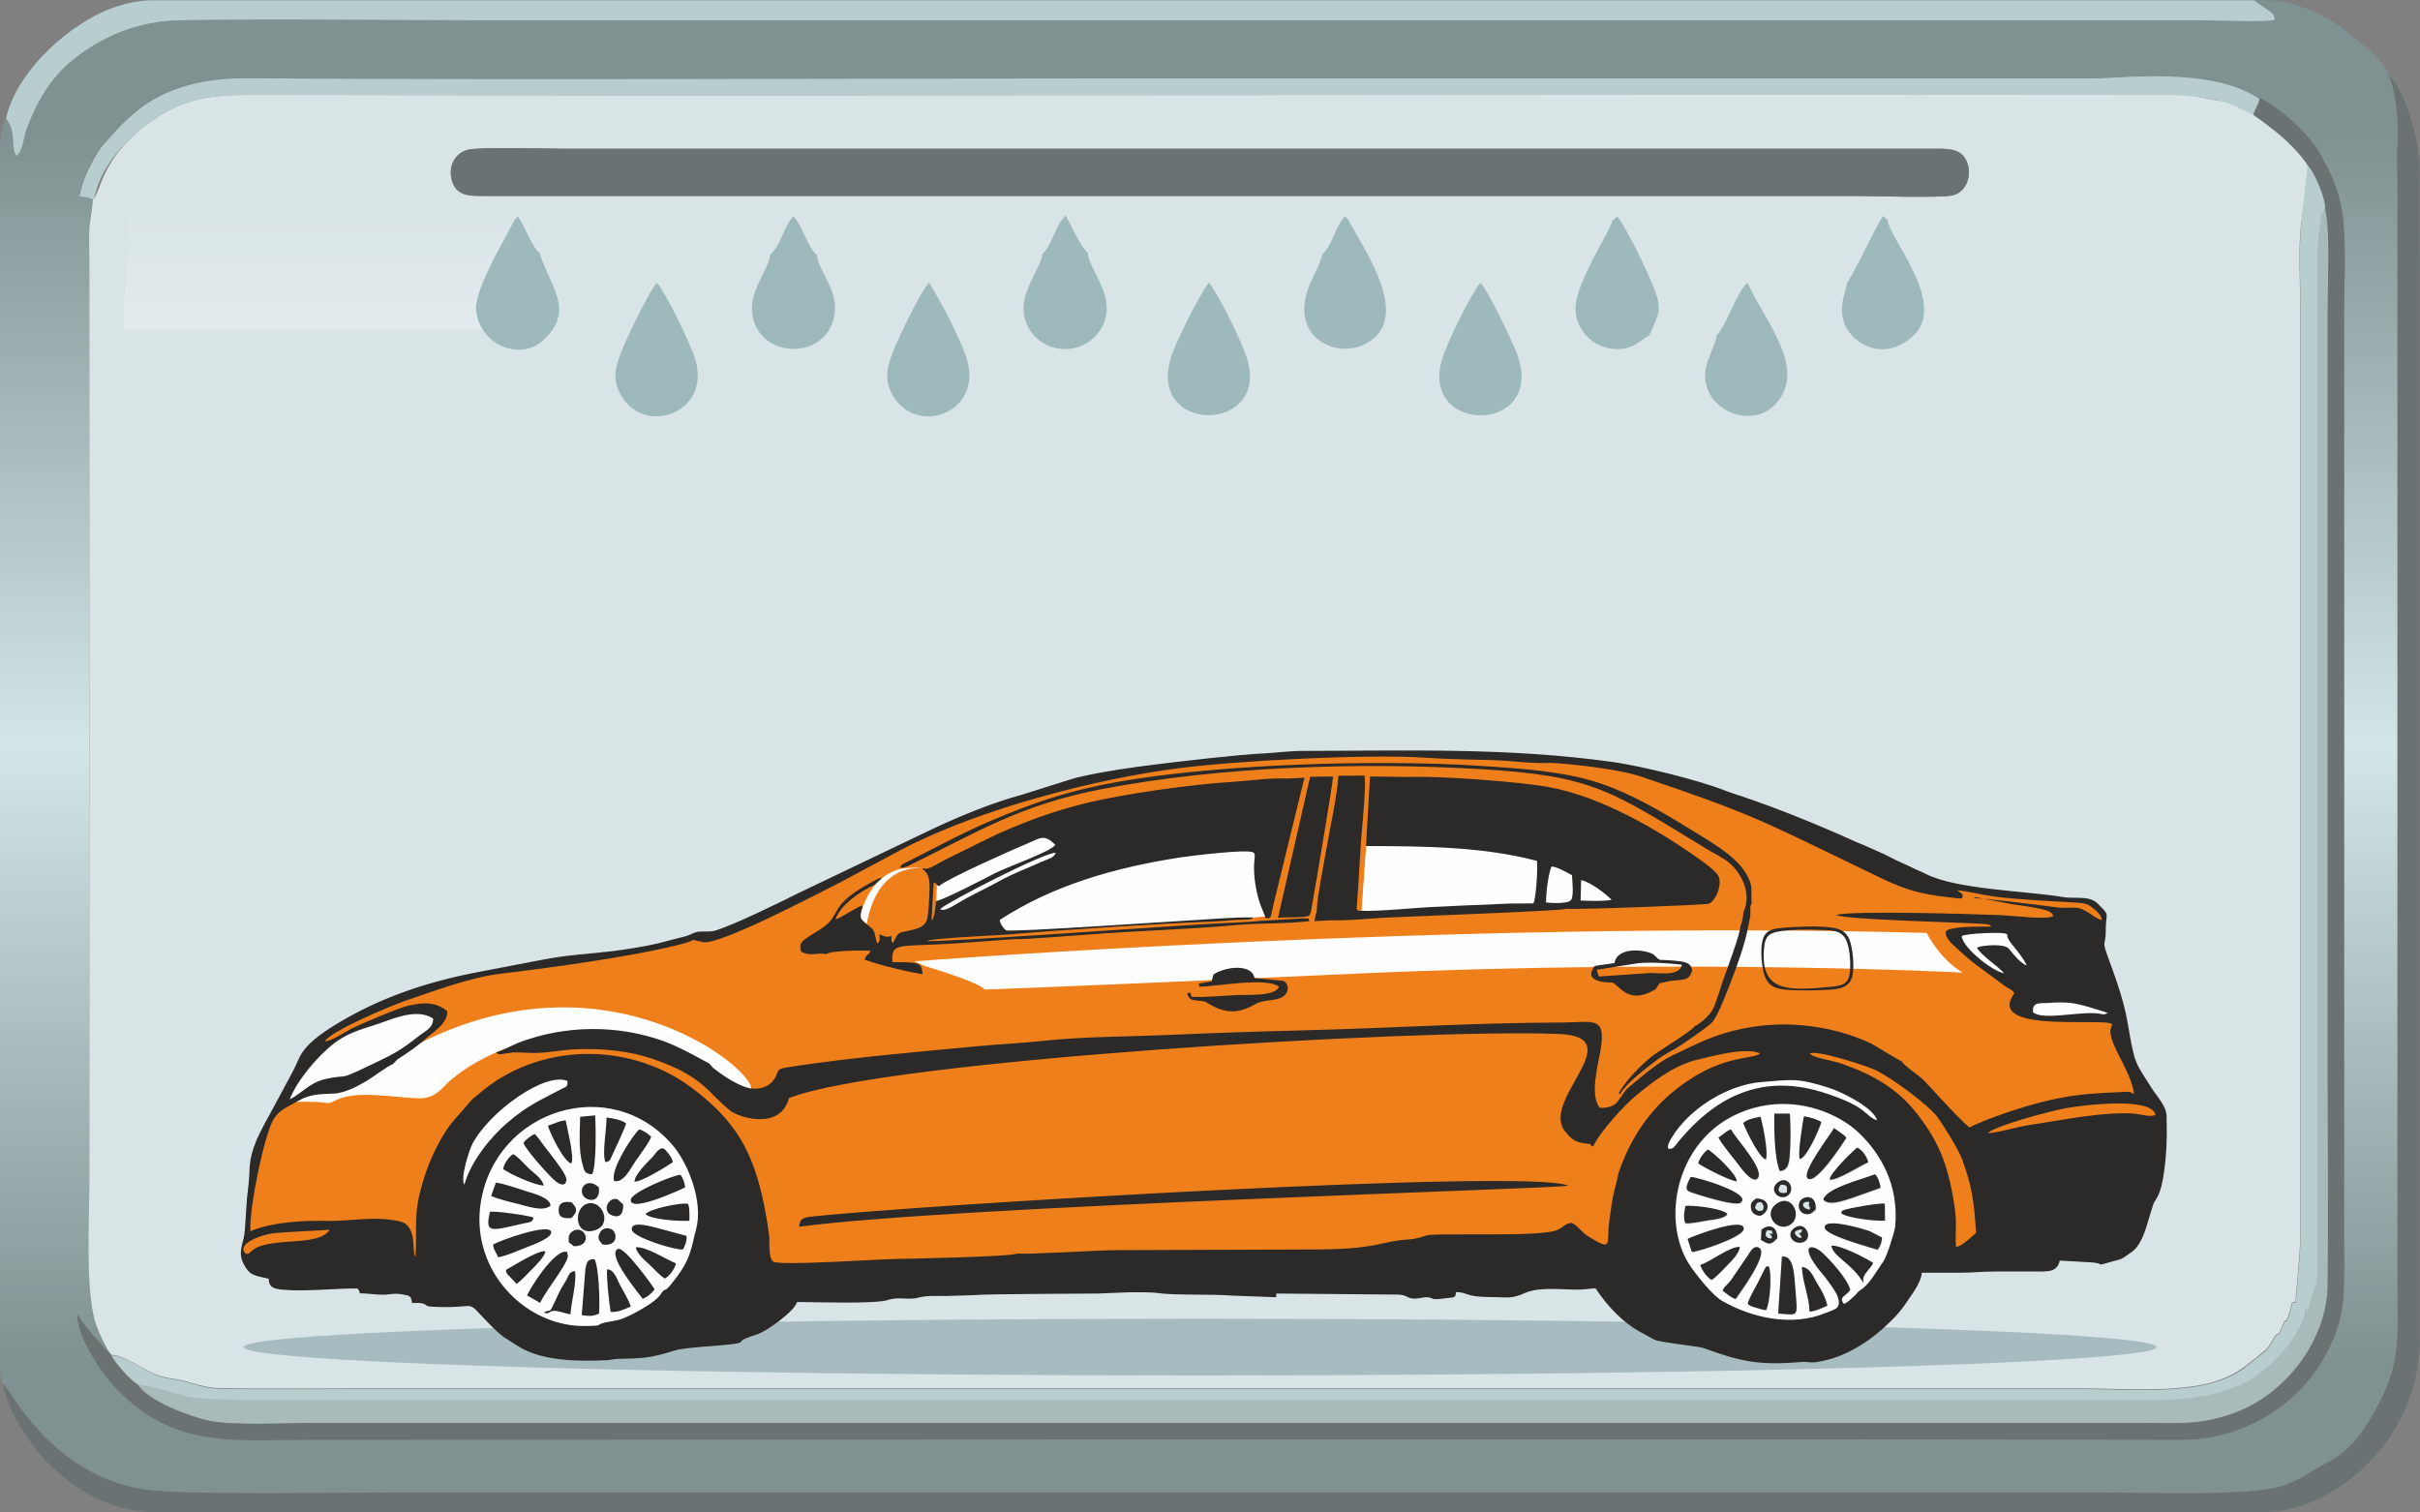 <?xml version="1.0" encoding="UTF-8"?>
<!DOCTYPE svg PUBLIC "-//W3C//DTD SVG 1.1//EN" "http://www.w3.org/Graphics/SVG/1.1/DTD/svg11.dtd">
<!-- Creator: CorelDRAW X5 -->
<svg xmlns="http://www.w3.org/2000/svg" xml:space="preserve" style="shape-rendering:geometricPrecision; text-rendering:geometricPrecision; image-rendering:optimizeQuality; fill-rule:evenodd; clip-rule:evenodd"
viewBox="0 0 13732 8582" preserveAspectRatio="xMaxYMax meet"
 xmlns:xlink="http://www.w3.org/1999/xlink">
 <rect x="0" y="0" width="13732" height="8582" fill="#808080" stroke="none"/>
 <defs>
  <style type="text/css">
   <![CDATA[
    .fil10 {fill:#2B2A29}
    .fil6 {fill:#A7BCC0}
    .fil8 {fill:#EF7F1A}
    .fil9 {fill:#FEFEFE}
    .fil2 {fill:#F6FCFC}
    .fil3 {fill:#6A7273}
    .fil7 {fill:#9DB9BB}
    .fil4 {fill:#A9BABB}
    .fil5 {fill:#B8CDCE}
    .fil1 {fill:#D9E4E7}
    .fil0 {fill:url(#id2)}
   ]]>
  </style>
     <mask id="id0">
  <linearGradient id="id1" gradientUnits="userSpaceOnUse" x1="6845.31" y1="3259.13" x2="6845.31" y2="1204.87">
   <stop offset="0" style="stop-opacity:1; stop-color:white"/>
   <stop offset="1" style="stop-opacity:0; stop-color:white"/>
  </linearGradient>
      <rect style="fill:url(#id1)" x="683" y="880" width="12325" height="2703"/>
     </mask>
  <linearGradient id="id2" gradientUnits="userSpaceOnUse" x1="6844.45" y1="7730.26" x2="6844.45" y2="764.531">
   <stop offset="0" style="stop-color:#7F9191"/>
   <stop offset="0.502" style="stop-color:#D2E5E7"/>
   <stop offset="1" style="stop-color:#7F9191"/>
  </linearGradient>
 </defs>
 <g id="Слой_x0020_1">
  <g id="_205876160">
   <g>
    <path class="fil0" d="M12609 574c68,14 124,56 187,77l-7 -21 31 -62c61,25 193,104 219,156 51,65 94,101 141,178 44,72 78,156 98,237 42,165 23,465 23,645l0 5321c0,224 12,359 -95,565 -160,307 -480,499 -831,499 -3546,-6 -7095,0 -10642,0 -401,0 -740,50 -1061,-278 -95,-97 -233,-301 -234,-435 41,110 159,204 194,232 -118,-152 -126,-762 -126,-987l0 -5184c0,-66 -2,-132 -1,-197 1,-69 13,-136 30,-201 -20,-3 -36,-11 -87,-6 16,-92 68,-199 122,-276l143 -153c12,-12 40,-38 57,-52 170,-142 399,-190 618,-189 1606,9 3233,1 4840,1l5647 0c164,0 645,-24 763,53 -12,40 -29,36 -32,76zm-12609 7199l0 -358 0 -6334 0 -256c4,-61 13,-117 34,-154 65,86 22,151 59,213 38,-30 41,-108 59,-157 55,-147 134,-283 252,-381 175,-144 383,-228 616,-232 563,-10 1136,0 1700,0l9767 0c68,0 384,13 421,-3 -4,-27 3,-1 -5,-20 -1,-2 -2,-8 -9,-16 -14,-16 -67,-44 -101,-74l6 0 6 0 5 0 5 0 5 0c100,0 131,2 232,35 69,23 134,56 197,95 69,43 280,209 307,290 132,200 109,309 83,457 2,58 -34,103 -34,161l0 6282c0,234 19,398 -90,614 -78,155 -161,297 -325,375 -63,30 -110,76 -230,120 -176,64 -787,40 -1005,40l-9767 0c-269,0 -1181,17 -1381,-19 -503,-43 -667,-438 -790,-596 -8,-20 -14,-49 -17,-82z"/>
    <path class="fil1" d="M2654 850c60,-17 454,-6 547,-6l7784 0c78,0 154,0 181,89 21,70 -10,156 -84,175 -66,17 -454,4 -552,4l-7784 0c-80,0 -157,2 -182,-89 -21,-77 13,-151 90,-173zm-2127 284c-3,60 -20,117 -21,187 -1,66 1,132 1,197l0 5184c0,225 -21,564 26,773 8,44 69,182 99,213 74,-1 201,100 283,122 56,16 72,8 165,35 63,19 104,30 173,32 271,5 545,1 816,1l9732 0c230,0 563,28 774,-41 114,-38 151,-73 242,-145 61,-49 49,-41 87,-103 21,-34 24,-2 44,-59 30,-84 14,32 58,-140l20 -3c-1,-42 26,-250 26,-376l0 -5278c0,-125 -9,-283 0,-404 13,-168 44,-276 51,-363 -13,-66 -92,-125 -128,-175 -11,-5 -171,-130 -179,-141 -63,-21 -119,-63 -187,-77 -37,-1 -130,-24 -175,-31 -54,-8 -138,-4 -196,-4 -3573,-4 -7147,6 -10719,0 -257,0 -433,-8 -654,145 -297,206 -291,412 -338,450z"/>
    <path class="fil2" style="mask:url(#id0)" d="M12990 3342c36,-118 5,-2302 3,-2461l-12274 1c60,381 -215,2575 193,2693 56,16 2013,6 2169,6l9295 0c91,0 335,13 406,-14 92,-35 205,-118 208,-224z"/>
    <path class="fil3" d="M17 7855c24,146 151,342 255,446 198,197 377,262 578,281l565 0 11401 0c199,-1 359,-64 520,-189 134,-104 247,-242 312,-400 61,-146 78,-254 82,-373l0 -257 0 -5699 0 -11c0,-233 -2,-468 0,-701 1,-130 -79,-453 -183,-532 36,41 75,266 53,446 2,58 4,114 4,172l0 6282c0,234 19,398 -90,614 -78,155 -161,297 -325,375 -63,30 -110,76 -230,120 -176,64 -787,40 -1005,40l-9767 0c-269,0 -1181,17 -1381,-19 -542,-93 -760,-599 -790,-596z"/>
    <path class="fil3" d="M2654 850c-77,22 -111,96 -90,173 25,91 102,89 182,89l7784 0c98,0 487,13 552,-4 74,-19 105,-105 84,-175 -27,-90 -104,-89 -181,-89l-7784 0c-93,0 -488,-11 -547,6z"/>
    <path class="fil4" d="M783 7856c49,93 302,187 405,207 144,29 438,12 597,12l10376 0c215,0 338,16 543,-66 277,-111 501,-411 505,-714 4,-408 0,-819 0,-1227l0 -4274c0,-105 21,-558 -17,-624l-22 50c-22,199 -19,158 -20,368 -5,1838 5,3680 0,5518 -1,245 -1,116 -57,338l-9 -24c-21,165 -217,368 -364,434 -235,107 -468,88 -722,88l-10488 0c-91,0 -407,4 -476,-26l-161 -45c-35,-12 -56,-9 -91,-17z"/>
    <path class="fil3" d="M12786 652c496,340 422,560 422,1141l0 4274c0,408 4,819 0,1227 -3,303 -228,603 -505,714 -205,82 -328,66 -543,66l-10376 0c-160,0 -453,17 -597,-12 -103,-21 -356,-115 -405,-207 -36,-16 -132,-124 -151,-167 -60,-62 -150,-160 -193,-231 1,135 138,338 234,435 321,327 660,278 1061,278 3547,0 7096,-6 10642,0 351,1 672,-192 831,-499 107,-206 95,-341 95,-565l0 -5321c0,-180 19,-480 -23,-645 -20,-81 -55,-166 -98,-237 -66,-157 -324,-347 -358,-344 -48,2 -21,53 -36,94z"/>
    <path class="fil5" d="M34 672c65,86 22,151 59,213 38,-30 41,-108 59,-157 55,-147 134,-283 252,-381 175,-144 383,-228 616,-232 563,-10 1136,0 1700,0l9767 0c68,0 384,13 421,-3 -4,-27 3,-1 -5,-20 -1,-2 -2,-8 -9,-16 -14,-16 -67,-44 -101,-74l-11746 0 -204 0c-56,3 -111,12 -181,35 -270,89 -572,374 -628,636z"/>
    <path class="fil5" d="M632 7689c19,44 115,151 151,167 35,8 56,5 91,17l161 45c69,30 385,26 476,26l10488 0c254,0 487,18 722,-88 146,-66 343,-270 364,-434l9 24c56,-221 56,-92 57,-338 5,-1838 -5,-3680 0,-5518 1,-211 -2,-169 20,-368l22 -44c5,-48 -64,-210 -99,-240 -8,87 -28,227 -40,395 -9,120 0,279 0,404l0 5278c0,126 -27,334 -26,376l-20 3c-43,172 -28,56 -58,140 -20,56 -23,24 -44,59 -38,62 -26,54 -87,103 -90,72 -128,108 -242,145 -211,69 -544,41 -774,41l-9732 0c-271,0 -545,4 -816,-1 -69,-1 -110,-13 -173,-32 -93,-27 -109,-20 -165,-35 -82,-23 -208,-124 -283,-122z"/>
    <path class="fil5" d="M532 1136c8,-30 36,-247 333,-452 221,-153 397,-145 654,-145 3572,7 7147,-4 10719,0 57,0 142,0 196,8 232,20 326,93 352,106 8,-36 26,-49 35,-91 -269,-185 -780,-117 -943,-117l-5647 0c-1608,0 -3235,9 -4840,-1 -219,-1 -448,47 -618,189 -86,72 -125,119 -200,205 -54,78 -106,184 -122,276 41,6 60,7 83,22z"/>
    <ellipse class="fil6" cx="6810" cy="7644" rx="5428" ry="161"/>
   </g>
   <g>
    <path class="fil7" d="M8400 1604c-61,78 -169,304 -206,403 -176,462 584,470 415,3 -25,-68 -166,-364 -209,-405z"/>
    <path class="fil7" d="M3728 1605c-41,39 -181,332 -206,399 -33,89 -47,155 3,241 137,238 533,91 412,-231 -32,-85 -154,-345 -209,-409z"/>
    <path class="fil7" d="M5272 1604c-50,52 -176,317 -207,398 -34,89 -48,159 3,245 142,236 528,87 411,-231 -47,-127 -135,-296 -207,-412z"/>
    <path class="fil7" d="M6860 1604c-58,75 -169,301 -206,398 -178,473 580,467 415,12 -36,-100 -146,-326 -208,-410z"/>
    <path class="fil7" d="M7502 1445c-4,40 -57,135 -75,181 -111,294 160,413 324,324 266,-144 -6,-526 -102,-705l-15 -19c-59,56 -72,169 -133,219z"/>
    <path class="fil7" d="M9150 1250c-8,55 -216,361 -210,507 6,151 155,260 307,213 40,-12 102,-66 112,-67 63,-147 84,-145 -14,-362 -43,-96 -109,-228 -167,-314l-27 24z"/>
    <path class="fil7" d="M4370 1447c-9,86 -117,198 -102,328 31,268 427,276 468,8 21,-136 -92,-246 -101,-336 -54,-44 -79,-165 -133,-219 -55,56 -75,173 -133,219z"/>
    <path class="fil7" d="M5915 1441c-5,71 -115,200 -107,323 8,121 109,214 230,217 120,3 228,-88 241,-208 14,-133 -101,-256 -107,-339 -34,-26 -100,-163 -124,-211 -57,46 -78,172 -133,217z"/>
    <path class="fil7" d="M9742 1901c-2,39 -48,124 -60,177 -54,231 246,375 394,214 187,-203 -76,-488 -159,-687 -54,32 -125,253 -175,296z"/>
    <path class="fil7" d="M2701 1744c6,209 252,316 389,180 71,-70 101,-139 71,-242 -18,-62 -93,-207 -97,-245 -45,-34 -87,-156 -126,-210l-18 21 -117 218c-41,85 -92,184 -103,278z"/>
    <path class="fil7" d="M10481 1604c0,41 -95,208 59,328 107,83 237,56 325,-35 178,-184 -144,-544 -154,-648l-26 -24c-44,68 -180,356 -204,379z"/>
   </g>
  </g>
  <path id="cvet" fill="#EF7F1A" d="M1400 7164l-26 -53 3 -40 26 -83c0,0 51,-663 206,-706l122 -69 162 -43c0,0 244,-49 587,-353 0,0 83,-121 -156,-87 0,0 -460,145 -581,274l41 -79 226 -142c0,0 386,-238 1069,-310 683,-73 871,-172 871,-172l59 23c0,0 129,-10 614,-264 485,-254 1023,-581 1858,-696 835,-116 1805,-109 2706,-13 0,0 927,241 1838,680l66 3 463 49 157 20 82 3 86 15 51 54 12 56 -178 31 -424 3 -249 31c0,0 120,201 340,304l51 49 -26 64 41 45 125 25 307 -12 78 25c0,0 120,360 233,508l13 96 -432 152 -667 -102 83 485 -20 129 -158 56 -7 -211c0,0 -63,-917 -1056,-891 0,0 -782,53 -832,1073l-109 7 -3581 73 -1155 36c0,0 92,-789 -650,-1125 0,0 -571,-300 -1102,340 0,0 -185,172 -188,749l-168 26 -813 -31zm6354 -2384l-28 397 842 -17 635 -28 -63 -91c0,0 -832,-434 -1360,-272l-27 12zm-2444 361c0,0 8,-97 5,-149 -3,-51 665,-310 665,-310l1218 35 -3 482c0,0 -1315,79 -1546,94 -231,15 -267,-66 -267,-66l-71 -86z"/>
  <path id="belyi" class="fil9" d="M7754 4780l-28 397 842 -17 635 -28 -63 -91c0,0 -832,-434 -1360,-272l-27 12zm-2869 405c0,0 44,-216 232,-256 0,0 82,-11 117,-1 0,0 -251,-44 -316,315l-44 -35 12 -23zm303 270c0,0 3031,-236 5745,-161 0,0 70,145 204,225 0,0 -1518,-80 -3422,5 -1904,86 -2130,91 -2130,91 0,0 11,-27 -338,-134l-34 -15 -25 -12zm-3538 798c0,0 139,-5 198,5 59,11 48,-59 300,-43 252,16 279,48 381,-59 102,-107 681,-526 1421,-80 0,0 341,408 308,113 81,-84 -928,-953 -2156,-102l-217 75 -236 91zm7776 271c0,0 129,-356 624,-422 495,-66 726,294 624,271 -102,-23 -112,7 -112,7 0,0 -56,-244 -667,-145 0,0 -79,-7 -439,330l-11 -25 -19 -15zm-6806 249c0,0 -83,-323 181,-515 264,-191 591,-221 469,-102 -57,56 -170,116 -286,199 104,-66 227,-104 359,-104 372,0 673,301 673,673 0,372 -301,673 -673,673 -372,0 -673,-301 -673,-673 0,-190 78,-361 205,-483 -90,80 -172,177 -216,303l-20 46 -20 -17zm-974 -532c64,-31 114,-96 203,-116 137,-31 61,14 245,-74 144,-70 168,-78 296,-178 31,-24 70,-38 71,-91 -74,-50 -178,-19 -266,13 -119,43 -199,55 -291,123 -96,71 -219,215 -258,324zm8447 1215l21 -322c68,-12 70,106 76,178 13,168 24,154 -97,144zm-69 -18c-21,-2 -35,-7 -58,-14 -26,-8 -30,-7 -46,-22 7,-31 39,-83 54,-112l41 -82c16,-25 0,-12 24,-19 19,41 9,203 -15,250zm204 -246c49,6 65,60 86,93 25,40 47,78 58,127 -40,16 -54,27 -101,34 -3,-94 -42,-171 -43,-254zm-376 182c-25,-6 -51,-30 -74,-47 6,-22 32,-38 48,-61l92 -135c14,-19 31,-61 62,-50 73,26 -112,268 -128,293zm-202 -194c60,-18 163,-103 223,-102 -1,37 -51,84 -70,104 -17,18 -69,73 -90,84 -21,-11 -56,-55 -64,-86zm940 46c-29,41 -8,42 -16,56 -61,-109 -172,-148 -181,-211 56,-2 195,70 237,98 -9,22 -26,36 -41,57zm-392 -263c52,-24 95,73 31,90 -57,15 -103,-57 -31,-90zm-201 19c40,-36 91,-25 91,47 -38,39 -43,39 -93,10l3 -56zm-418 52c25,-14 333,-132 318,-54 -9,46 -262,129 -294,128l-24 -74zm1103 -8c1,23 -10,53 -25,69 -61,-19 -299,-83 -301,-127 -2,-59 233,12 257,22l68 35zm-586 -200c82,-44 137,89 59,130 -76,40 -158,-76 -59,-130zm-530 22c30,-7 216,13 239,46 -18,28 -82,31 -118,37 -32,5 -92,19 -121,15 -7,-19 -7,-30 -7,-51l7 -46zm884 39c11,-20 -6,-8 24,-20 22,-9 192,-40 224,-34l1 96c-47,5 -222,-15 -249,-43zm-460 14c-26,-3 -47,-14 -52,-41 -6,-36 10,-40 27,-57 86,-2 82,76 25,98zm316 -33c-17,16 -33,34 -65,24 -22,-7 -38,-33 -28,-63 13,-39 100,-56 93,40zm-211 -159c56,-38 98,46 50,79 -47,32 -115,-35 -50,-79zm-213 119c-25,29 -280,-56 -289,-60 -22,-10 -29,-21 5,-85 44,3 349,96 284,145zm468 -16c15,-63 218,-114 294,-144 19,21 25,47 31,75 -1,1 -4,3 -5,4l-158 56c-39,11 -129,49 -162,9zm-711 -206c6,-27 32,-64 55,-79 20,6 167,140 164,180 -36,0 -196,-83 -219,-102zm746 93c0,-38 132,-163 156,-182 27,10 57,53 63,83 -47,21 -173,103 -219,99zm-282 -49c-31,-74 -32,-236 -31,-326l88 0c4,61 4,131 2,192 -4,81 -5,129 -59,134zm-348 -191c23,-11 42,-36 71,-46 31,60 199,234 149,281 -35,26 -102,-76 -120,-98 -25,-31 -87,-106 -100,-137zm725 2c-23,36 -170,263 -218,232 -44,-28 132,-254 148,-287l56 40c13,12 7,6 13,15zm-585 -83c24,-22 62,-31 99,-36 13,48 44,201 30,242 -36,-6 -112,-164 -128,-205zm320 202c-11,-38 16,-197 24,-242 34,7 73,16 99,33 -11,37 -86,210 -123,209zm250 821c24,-9 36,-24 55,-40 27,-23 12,-20 46,-43 50,-34 88,-109 124,-158 19,-26 65,-172 67,-198 22,-238 -84,-414 -203,-529 -113,-109 -332,-202 -560,-154 -474,101 -586,642 -397,911 38,55 126,165 178,194 173,98 398,147 588,68 53,-22 95,-23 64,-102 -9,-23 -59,-92 -72,-106 -158,-184 -73,-190 -11,-133 42,39 139,145 158,209 -21,37 -69,39 -37,80zm1074 -1656c58,48 257,-6 371,7 22,3 32,11 53,-4 -53,-16 -155,-51 -211,-56 -46,-4 -81,-3 -126,0 -48,4 -93,-8 -87,52zm-404 -432c-4,52 158,194 240,212 -20,-29 -136,-105 -154,-146 35,-15 151,-22 177,3 21,20 56,78 105,99 -14,-42 -89,-125 -98,-140 -26,-42 5,-35 -32,-44 -22,-5 -207,-1 -238,15zm-5823 -171c0,0 8,-97 5,-149 -3,-51 665,-310 665,-310l1218 35 -3 482c0,0 -1315,79 -1546,94 -231,15 -267,-66 -267,-66l-71 -86z"/>
  <path id="kontur" class="fil10" d="M1872 6977c-63,100 -324,40 -434,113 -15,10 -31,36 -45,22 -53,-50 81,-108 178,-116 101,-8 200,-11 301,-18zm8244 -1695c57,-7 136,-9 196,-6 70,3 126,-2 158,47 24,39 32,129 28,179 -5,74 -30,90 -103,97 -245,23 -409,35 -385,-220 7,-75 34,-87 106,-97zm17 -18c-75,4 -121,13 -134,82 -10,54 -3,149 17,198 25,59 68,70 145,74 69,4 151,2 220,-2 66,-4 117,-17 131,-81 11,-52 1,-157 -17,-202 -24,-59 -69,-69 -147,-74 -71,-4 -145,0 -214,4zm-2570 -858l-129 2 -182 800c42,-5 147,2 178,-13l9 -22 12 -70c17,-96 112,-654 113,-697zm144 762c-14,-14 -8,-8 -7,-36l10 -146c4,-64 7,-133 12,-199 5,-77 32,-325 21,-386l-148 1c-10,125 -42,265 -64,391 -12,71 -64,331 -59,383 -5,8 -2,-2 -7,17 -1,6 -5,28 -6,34l97 -5c100,3 225,-11 327,-16 66,-3 968,-37 1001,-48 1,0 3,-1 5,-2 35,8 794,-21 809,-28 36,-17 71,-96 57,-147 -9,-34 -80,-82 -110,-104 -237,-169 -560,-358 -863,-412 -170,-30 -614,-63 -786,-56l-222 -3 -23 395c333,0 667,4 970,84 6,43 -5,206 -19,241l-77 1c-71,-2 -159,6 -233,8 -79,2 -151,7 -227,10 -147,5 -318,28 -459,23zm-821 360l-11 41 -72 12 3 18c102,-1 376,-56 452,0 -23,54 -160,45 -228,47 -75,2 -198,16 -270,10l-4 -22c-12,2 -31,-7 -9,26 9,14 22,15 42,17 59,7 38,1 83,26 96,54 167,43 255,-7 52,-29 130,-10 167,-53 22,-25 16,-63 -11,-77l-163 -16 -11 -25c-45,-58 -175,-30 -223,5zm2470 -6l-283 19 -13 -38 233 -37c72,-8 179,0 251,8 -15,66 -113,47 -188,47zm-306 -41c-79,101 96,94 96,94 41,9 86,127 233,47 29,-16 11,-5 28,-27 22,-28 -6,-10 36,-21 73,-20 126,-2 148,-41 1,-2 4,-9 5,-11l6 -12c-3,-50 -46,-53 -94,-58 -117,-12 -75,9 -123,-34 -29,-25 -205,-56 -224,47l-111 16zm-3933 -572c-21,27 -7,7 -2,16 16,-3 24,-6 36,-10 392,-191 633,-347 1100,-437 678,-130 1472,-154 2161,-113 633,38 730,123 1280,457 40,24 85,45 119,73 75,63 129,178 83,278 -2,15 -4,30 -6,42 -1,3 -3,14 -4,17 -4,14 0,6 -6,15 -7,68 -75,241 -101,317 -15,43 -35,112 -53,154 -16,38 -72,89 -107,105 -22,31 -197,135 -243,171 -64,51 -129,119 -174,185 -21,31 -13,25 -8,30 42,-69 147,-146 218,-200 43,-32 90,-52 128,-78 29,-20 165,-111 182,-135 35,-48 76,-161 99,-218 31,-78 88,-235 100,-317 4,-24 10,-42 13,-67 3,-33 -6,-42 8,-70 -7,-80 11,-88 -28,-160 -58,-106 -204,-186 -320,-258 -150,-93 -334,-202 -515,-262 -204,-68 -444,-83 -675,-98 -595,-39 -1597,-11 -2178,114 -231,50 -386,108 -586,191 -86,36 -184,83 -262,123l-258 132zm3855 85c55,12 141,79 173,112 -43,9 -128,6 -176,4l3 -116zm-199 127c-1,-50 13,-166 31,-204 30,0 90,36 116,49 2,36 12,119 -6,142 -17,21 -109,17 -140,13zm-4237 1840c861,-117 4343,-217 4363,-233 -208,-100 -3700,110 -4310,177 -39,9 -50,14 -54,56zm799 -1803c43,-40 592,-323 656,-319 -12,31 -45,35 -78,50 -98,45 -142,56 -254,117 -55,30 -105,54 -164,85 -73,38 -128,86 -160,68zm-5 -131c42,-39 403,-200 496,-239 79,-34 98,-56 162,5 -15,36 -267,124 -340,161 -58,30 -300,156 -337,159 -2,19 -6,73 -13,90 -12,29 -1,7 -12,20l12 -214c26,4 5,12 33,19zm-84 -100l-13 2c39,29 44,64 41,132 -2,43 -4,116 -13,153 -11,44 -52,56 -100,66 -73,15 -61,10 -94,71 -11,-11 -9,-9 -8,-39 -35,8 -40,1 -69,-11 2,31 6,38 -12,53 -21,-57 -2,-66 -51,-103 -40,-30 -56,-40 -33,-106 -6,-7 11,-11 -12,-3 -29,12 -119,71 -141,75 24,-76 136,-159 220,-195 1,-1 3,-3 4,-4l39 -35 -14 0c-326,165 -184,199 -350,300 -22,13 -45,27 -67,43 -28,20 -38,33 -28,74 57,30 83,3 145,14 24,-22 226,-22 250,-18 -12,29 -21,12 -34,49 83,31 238,69 330,83 -7,-47 -8,-59 -58,-65 -36,-4 -77,-2 -114,-4 -7,-114 27,-85 349,-105l343 -25c42,3 354,-21 420,-26 276,-22 574,-29 840,-54 132,-12 282,-6 414,-22 -11,-20 13,-13 -34,-16l-237 14c-89,9 -184,11 -273,16 -230,12 -1599,111 -1625,98 26,-15 392,-31 458,-36 338,-29 823,-60 1167,-74 36,-1 76,-5 115,-8 22,-2 35,-2 57,-2 54,-1 45,-7 52,-13 -120,-2 -245,11 -362,17 -80,4 -1011,68 -1039,56 -17,-13 -32,-33 -36,-59 304,-198 657,-298 1027,-355 61,-9 375,-48 412,-28 13,11 7,28 5,55 -6,76 11,178 37,247l23 56c0,1 1,3 1,4 0,1 1,3 1,4l2 8c39,-2 24,6 47,-86l174 -712 -99 5c-98,-5 -205,12 -301,18 -237,14 -631,69 -850,124 -169,42 -326,99 -479,167 -81,37 -143,70 -217,106 -36,17 -72,35 -105,52 -26,13 -79,49 -103,45zm4749 1895c11,17 16,20 9,45 -30,11 -29,2 -46,-12 8,-20 6,-36 37,-33zm-7 77c58,-22 61,-100 -25,-98 -17,17 -33,21 -27,57 5,28 26,39 52,41zm117 -177c34,3 38,2 34,45 -42,11 -61,-11 -34,-45zm-12 -16c-65,44 3,111 50,79 48,-32 6,-117 -50,-79zm-38 277c-1,27 26,14 -15,18 10,11 14,7 15,26 -32,3 -46,-17 -28,-46l28 2zm-60 -3l-3 56c50,29 55,29 93,-10 1,-71 -51,-83 -91,-47zm276 -117c-46,0 -58,-48 -6,-43 4,12 0,9 -1,16 -2,19 3,-10 7,27zm32 1c7,-96 -80,-79 -93,-40 -10,31 6,56 28,63 32,10 48,-8 65,-24zm-79 160c-27,-4 -7,6 -26,-8 -1,-1 -3,-2 -4,-4 -26,-26 8,-34 32,-36 -7,22 3,14 -19,24 12,9 10,6 17,24zm-28 -64c-72,33 -26,105 31,90 65,-17 22,-114 -31,-90zm-103 -137c-99,54 -17,169 59,130 79,-41 23,-174 -59,-130zm-457 -222c24,19 183,101 219,102 3,-40 -144,-174 -164,-180 -22,15 -49,52 -55,79zm746 93c45,4 172,-78 219,-99 -6,-31 -36,-73 -63,-83 -24,19 -155,145 -156,182zm-170 -118c37,1 113,-172 123,-209 -26,-17 -64,-27 -99,-33 -8,45 -35,205 -24,242zm-320 -202c16,42 92,199 128,205 15,-41 -17,-194 -30,-242 -37,6 -75,14 -99,36zm555 509c27,28 201,48 249,43l-1 -96c-33,-5 -202,26 -224,34 -30,11 -13,0 -24,20zm-884 -39l-7 46c0,21 0,32 7,51 29,4 89,-10 121,-15 36,-6 100,-9 118,-37 -23,-33 -209,-52 -239,-46zm85 333c8,32 43,75 64,86 21,-11 72,-65 90,-84 19,-20 69,-67 70,-104 -60,-1 -163,84 -223,102zm924 102c8,-15 -13,-15 16,-56 15,-22 32,-35 41,-57 -42,-27 -181,-100 -237,-98 8,63 119,102 181,211zm-203 130c-11,-49 -33,-87 -58,-127 -21,-33 -36,-87 -86,-93 1,83 40,160 43,254 47,-7 61,-18 101,-34zm-348 26c24,-46 34,-209 15,-250 -24,7 -9,-6 -24,19l-41 82c-15,29 -47,82 -54,112 17,15 20,14 46,22 23,7 37,12 58,14zm-172 -64c15,-25 200,-267 128,-293 -31,-11 -48,31 -62,50l-92 135c-16,23 -42,39 -48,61 23,17 49,41 74,47zm627 -915c-7,-9 -1,-4 -13,-15l-56 -40c-17,33 -193,259 -148,287 48,31 195,-196 218,-232zm-725 -2c14,32 76,106 100,137 18,22 85,124 120,98 50,-47 -118,-222 -149,-281 -28,10 -48,35 -71,46zm595 353c33,40 123,2 162,-9l158 -56c1,-1 3,-2 5,-4 -6,-28 -11,-53 -31,-75 -75,29 -279,80 -294,144zm-770 223l24 74c32,1 285,-82 294,-128 15,-78 -293,40 -318,54zm302 -207c65,-50 -240,-142 -284,-145 -35,64 -27,75 -5,85 9,4 264,89 289,60zm776 268c15,-17 25,-46 25,-69l-68 -35c-24,-10 -259,-81 -257,-22 1,44 240,107 301,127zm-555 -446c54,-5 55,-53 59,-134 3,-61 2,-131 -2,-192l-88 0c-1,89 0,252 31,326zm-9 808c121,10 110,25 97,-144 -6,-72 -8,-190 -76,-178l-21 322zm-6789 10l21 -265c9,-38 11,-53 51,-53 25,40 32,243 26,309 -36,16 -53,15 -97,9zm-64 -5c-26,-4 -58,-16 -80,-19 -45,-6 -39,26 -70,8 51,-28 17,32 87,-115 13,-27 23,-41 38,-66 18,-33 17,-50 51,-53 10,65 -22,176 -26,245zm208 -255c40,-2 58,61 74,90 16,30 52,89 60,121 -31,13 -74,35 -114,30 -8,-42 -25,-202 -20,-241zm270 113c-16,21 -39,43 -68,54 -13,-19 -209,-251 -141,-283 37,-17 203,218 209,229zm-650 77l-74 -42c7,-25 156,-269 227,-247l4 19c0,2 0,4 0,6 -2,29 -53,101 -69,125 -27,40 -69,98 -88,139zm-194 -187c44,-24 179,-111 223,-106 2,26 -59,86 -72,99 -27,27 -67,70 -90,87l-52 -55c-9,-14 -7,-8 -9,-25zm965 -38c-8,34 -38,75 -64,87 -32,-21 -61,-55 -90,-82 -21,-19 -70,-61 -74,-95 54,-8 175,70 228,91zm-417 -106c-17,-22 -32,-32 -16,-65 10,-21 33,-35 64,-23 36,14 45,101 -47,88zm-191 -12c-4,-31 0,-50 21,-63 70,-44 123,84 8,85 -8,-7 -22,-16 -29,-22zm-429 12c28,-20 327,-128 329,-69 1,33 -105,71 -135,83 -39,15 -127,54 -167,58 -9,-27 -26,-40 -28,-72zm941 -91c54,14 103,28 156,42 1,30 -7,53 -21,77 -45,5 -284,-69 -290,-112 -8,-56 122,-15 156,-7zm-407 -141c84,-25 147,121 40,152 -116,34 -119,-129 -40,-152zm-305 79c-9,28 -10,23 -69,36 -178,41 -207,54 -179,-69 36,-5 218,21 248,33zm635 -19c15,-29 210,-70 242,-58 9,24 7,63 7,95 -56,4 -216,-6 -248,-37zm-420 21c-41,5 -75,1 -73,-48 2,-42 34,-46 73,-41 38,40 32,52 0,90zm293 -78c5,103 -72,62 -80,54 -36,-36 7,-98 49,-81l30 27zm-722 -122c34,2 134,36 171,48 52,16 136,38 139,82 -40,37 -132,4 -179,-8 -44,-11 -128,-31 -158,-47l27 -76zm584 27c12,93 -73,80 -91,43 -24,-52 37,-97 91,-43zm490 0c0,0 -314,150 -309,70 3,-41 230,-136 282,-142 16,19 25,50 27,73zm-1033 -103c4,-33 34,-71 56,-86 25,10 68,61 92,83 26,24 73,55 83,95 -49,1 -192,-65 -231,-93zm745 69c4,-44 79,-113 105,-141 12,-14 39,-60 65,-43 2,1 46,46 48,75 -42,28 -181,114 -218,110zm-223 -375c4,56 8,293 -17,334 -40,-2 -44,-16 -53,-50 -25,-85 -17,-184 -15,-276l86 -8zm-290 173c19,25 32,40 51,66 15,20 75,96 76,124 0,2 0,4 0,6l-5 16c-23,23 -61,-14 -80,-33 -36,-35 -147,-160 -159,-196 15,-20 43,-42 65,-50 17,17 37,47 52,67zm398 200c-25,-66 112,-269 142,-293 25,5 49,24 68,41 -5,25 -71,113 -91,142 -23,34 -68,126 -119,109zm-376 -314c24,-7 75,-32 101,-30 9,47 51,213 32,244 -43,-9 -123,-176 -133,-215zm326 206c-19,-50 7,-185 7,-253 40,6 83,12 111,34 -6,24 -61,143 -78,178 -14,29 -12,38 -40,41zm514 386c-12,42 -18,80 -31,120 -23,74 -63,130 -112,190 -44,53 -24,5 -59,57 -32,47 -163,116 -216,136 -39,15 -91,16 -122,29 -24,10 8,3 -24,10 -6,1 -33,2 -40,2 -27,0 -56,1 -83,-2 -317,-30 -591,-336 -534,-698 83,-530 742,-738 1092,-322 82,97 174,317 129,476zm6513 418c-32,-41 15,-43 37,-80 -18,-64 -116,-171 -158,-209 -61,-57 -147,-51 11,133 12,14 63,84 72,106 31,79 -11,80 -64,102 -190,79 -416,30 -588,-68 -52,-29 -140,-139 -178,-194 -189,-270 -77,-811 397,-911 228,-48 447,44 560,154 119,115 225,291 203,529 -2,26 -48,172 -67,198 -36,49 -74,124 -124,158 -34,23 -19,20 -46,43 -19,16 -31,31 -55,40zm817 -967c1,-1 3,-5 4,-4l18 -12c91,-46 333,-110 423,-127 95,-17 486,-66 507,38 -27,15 -80,-3 -113,-6 -175,-16 -433,39 -610,65 -62,9 -170,43 -230,45zm-1813 87c-6,-21 8,-41 18,-59 101,-171 323,-304 510,-319 174,-14 203,-25 382,32 74,23 256,113 275,185 -73,-24 -40,-70 -287,-152 -350,-117 -616,5 -836,268 -22,26 -32,52 -61,45zm-6830 205c-27,-34 27,-199 45,-233 98,-184 414,-410 539,-356 2,33 -3,29 -27,42 -127,68 -193,91 -318,198 -78,67 -203,210 -240,349zm7815 -687c-56,-20 -169,-34 -181,-59 49,-19 338,76 381,99 102,54 302,201 349,271 41,61 113,174 136,237 56,155 65,236 77,412 -19,17 -87,81 -114,79 -6,-88 7,-135 -8,-228 -32,-209 -76,-349 -205,-517 -117,-153 -252,-229 -435,-294zm-8808 204c40,-108 163,-253 258,-324 92,-68 172,-79 291,-123 88,-32 192,-63 266,-13 -1,53 -40,67 -71,91 -128,100 -152,109 -296,178 -183,88 -107,43 -245,74 -89,20 -139,85 -203,116zm9893 -497c-6,-60 39,-49 87,-52 45,-3 80,-5 126,0 56,5 158,40 211,56 -21,15 -31,7 -53,4 -114,-13 -313,41 -371,-7zm-166 -448c37,9 6,2 32,44 9,15 84,98 98,140 -48,-21 -84,-79 -105,-99 -26,-25 -142,-18 -177,-3 18,41 134,116 154,146 -82,-18 -245,-160 -240,-212 32,-16 216,-21 238,-15zm-165 -205l213 41c41,6 91,12 130,20 41,9 96,15 103,47 -32,23 -241,-3 -295,-5 -168,-7 -859,-27 -936,-1 44,26 671,41 828,50 51,3 45,10 51,16 -67,1 -199,-4 -252,21 -28,34 49,94 68,112 30,28 66,60 103,87l164 121c15,10 41,19 48,38 -178,244 591,123 554,182 -46,73 103,240 124,379 3,22 -11,-5 -35,-3 -57,4 -177,5 -297,21 -255,34 -552,154 -601,182 -94,-82 -236,-250 -275,-283 -31,-26 -86,-61 -111,-94 -14,-3 -144,-86 -174,-101 -216,-100 -476,-133 -717,-85 -174,34 -264,87 -404,152 -82,38 -175,119 -244,176 -40,33 -42,53 -61,73 -20,40 -65,53 -111,50 -58,-70 -11,-239 4,-326 33,-196 -39,-159 -210,-158 -530,2 -974,32 -1487,45 -245,6 -492,14 -737,25 -246,11 -495,9 -737,35 -119,13 -240,18 -357,29 -345,33 -687,61 -1031,112 -126,19 -96,12 -125,68 -21,41 -73,67 -131,61 -67,-7 -166,-74 -220,-117l-22 -25c-7,-2 -160,-92 -259,-127 -265,-95 -561,-91 -822,8 -32,12 -107,54 -130,55l10 8c1,0 4,2 5,3 1,0 4,1 5,1l76 -11c43,-1 82,3 124,3 79,0 153,-18 234,-21 152,-6 307,10 437,55 290,99 315,197 441,295 47,37 282,112 331,-73 545,-216 3567,-395 4366,-364 419,16 -108,376 39,554 39,48 59,61 119,68 59,7 -2,1 39,17 38,-83 178,-236 242,-288 87,-71 202,-165 338,-202 68,-15 285,-79 367,-38 -45,39 -237,-3 -512,233 -119,102 -227,252 -293,452 -11,66 -26,90 -40,192 -8,59 -14,90 -16,149 0,4 -1,26 -1,28 -4,37 -10,48 -114,-17 -39,-25 -59,-62 -93,-76 -44,5 -43,26 -85,42 -92,36 -560,18 -714,26 -36,2 -59,20 -113,25 -187,12 -170,54 -520,58l-1149 4c-119,0 -493,26 -564,19 -33,19 -670,31 -695,31 -84,1 -662,40 -691,15 -29,-25 -18,-110 -23,-153 -6,-47 -16,-107 -26,-157 -64,-325 -171,-495 -415,-678 -359,-267 -876,-253 -1209,39 -18,16 -32,24 -47,42 -81,99 -120,119 -194,267 -41,81 -72,171 -95,270 -29,130 -10,217 -21,344 -23,-38 15,-180 -91,-203 -145,-32 -281,1 -402,-2 -317,-8 -448,60 -443,60 -9,-124 78,-549 132,-638 35,-56 82,-69 143,-105 64,-37 124,-37 211,-40 72,-13 117,-39 173,-71 40,-24 123,-87 150,-96l26 -27c56,-35 120,-80 161,-118 38,-35 125,-85 121,-155l-21 -16c-65,-38 -117,-32 -198,-16 -47,9 -282,109 -323,130 -43,22 -103,66 -153,74 28,-57 372,-202 457,-231 150,-51 366,-132 529,-152 289,-35 749,-96 1035,-169 125,-32 18,-31 132,-11 111,4 620,-263 770,-339l359 -192c432,-224 1086,-396 1566,-457 333,-43 1075,-82 1403,-59 115,8 245,10 364,13 106,2 238,22 342,16 127,6 392,37 510,77 604,204 671,241 1234,514 203,98 288,148 511,171 77,8 84,18 81,-17l-30 -22c61,5 145,27 215,36 146,18 313,25 461,34 47,3 63,6 93,30 19,16 48,37 52,68 -40,-5 -90,-65 -145,-69 -36,-3 -68,3 -107,-2 -106,-14 -408,-51 -471,-53zm-7003 2524c1,-1 4,-6 4,-4l14 -10c5,-3 19,-8 24,-10 18,-7 29,-12 45,-16 55,-14 220,-133 234,-186 90,0 447,13 518,-12 54,-19 116,2 167,-12 52,-14 107,-10 162,-10l160 -5c54,-7 638,-8 700,-9l172 -7c60,0 125,-2 174,5 97,13 298,4 420,14l246 9 0 -21 689 6c59,0 54,29 110,22 21,-2 47,-9 61,-7 46,6 -1,19 117,4 33,-4 40,0 43,-33 67,0 53,28 193,28 99,0 118,13 198,-23 81,-36 208,-19 298,-19 46,0 63,-7 103,-7 69,103 157,198 268,255 21,11 37,21 58,32 22,12 45,13 71,18 44,9 190,25 214,33 201,73 305,98 524,82 43,-3 43,-5 76,-1 29,3 53,-2 80,-8 146,-30 283,-124 386,-227 32,-31 57,-60 82,-97 32,-49 87,-115 92,-176 71,0 142,0 213,0 77,0 128,-7 206,-7 71,0 142,0 213,0 82,0 135,7 151,-62l190 11c72,8 0,24 116,-8 33,-9 40,-8 64,-25 18,-13 41,-27 55,-41 31,-31 53,-85 66,-127 9,-28 37,-128 45,-141 30,-46 39,-75 51,-142 20,-123 22,-227 19,-347 -1,-56 -52,-108 -81,-153 -101,-160 -98,-131 -141,-382 -21,-121 -66,-246 -108,-360 -42,-114 -14,-60 -15,-164 0,-102 28,-73 -46,-147 -48,-47 -128,-26 -191,-36 -213,-36 -611,-43 -784,-132 -29,-15 -54,-23 -80,-37 -26,-13 -48,-22 -76,-35 -27,-12 -50,-26 -78,-39l-119 -53c-17,-7 -30,-11 -44,-18 -208,-94 -437,-188 -655,-261 -29,-9 -55,-18 -82,-28 -155,-62 -485,-142 -641,-164 -598,-83 -1156,-64 -1768,-63 -69,0 -145,11 -213,14 -149,7 -480,46 -624,64 -129,16 -269,36 -397,64 -38,8 -57,13 -87,23l-267 84c-168,46 -336,115 -493,188l-778 372c-101,51 -373,184 -470,211 -36,10 -80,0 -108,9 -23,6 -21,15 -87,30l-131 34c-85,19 -168,32 -253,43 -150,18 -254,20 -410,51l-381 73c-281,56 -543,146 -785,295 -77,48 -174,112 -208,198 -32,79 -208,383 -236,452 -56,137 -32,153 -51,293 -11,79 -12,221 -23,266 -14,53 -27,95 -3,142 37,73 59,69 145,89 0,39 16,57 76,62 130,12 297,-7 427,-7 11,16 8,7 14,28 61,0 112,13 170,5 30,-4 42,-4 77,2 35,6 45,8 49,48 21,0 47,-3 65,4 24,9 11,15 52,17 285,14 167,-58 329,105 26,26 47,47 76,68l88 56c135,81 344,82 498,74 30,-2 29,-6 62,-7 139,-4 180,-3 318,-47 77,-25 350,-27 381,-49z"/>
 </g>
</svg>
